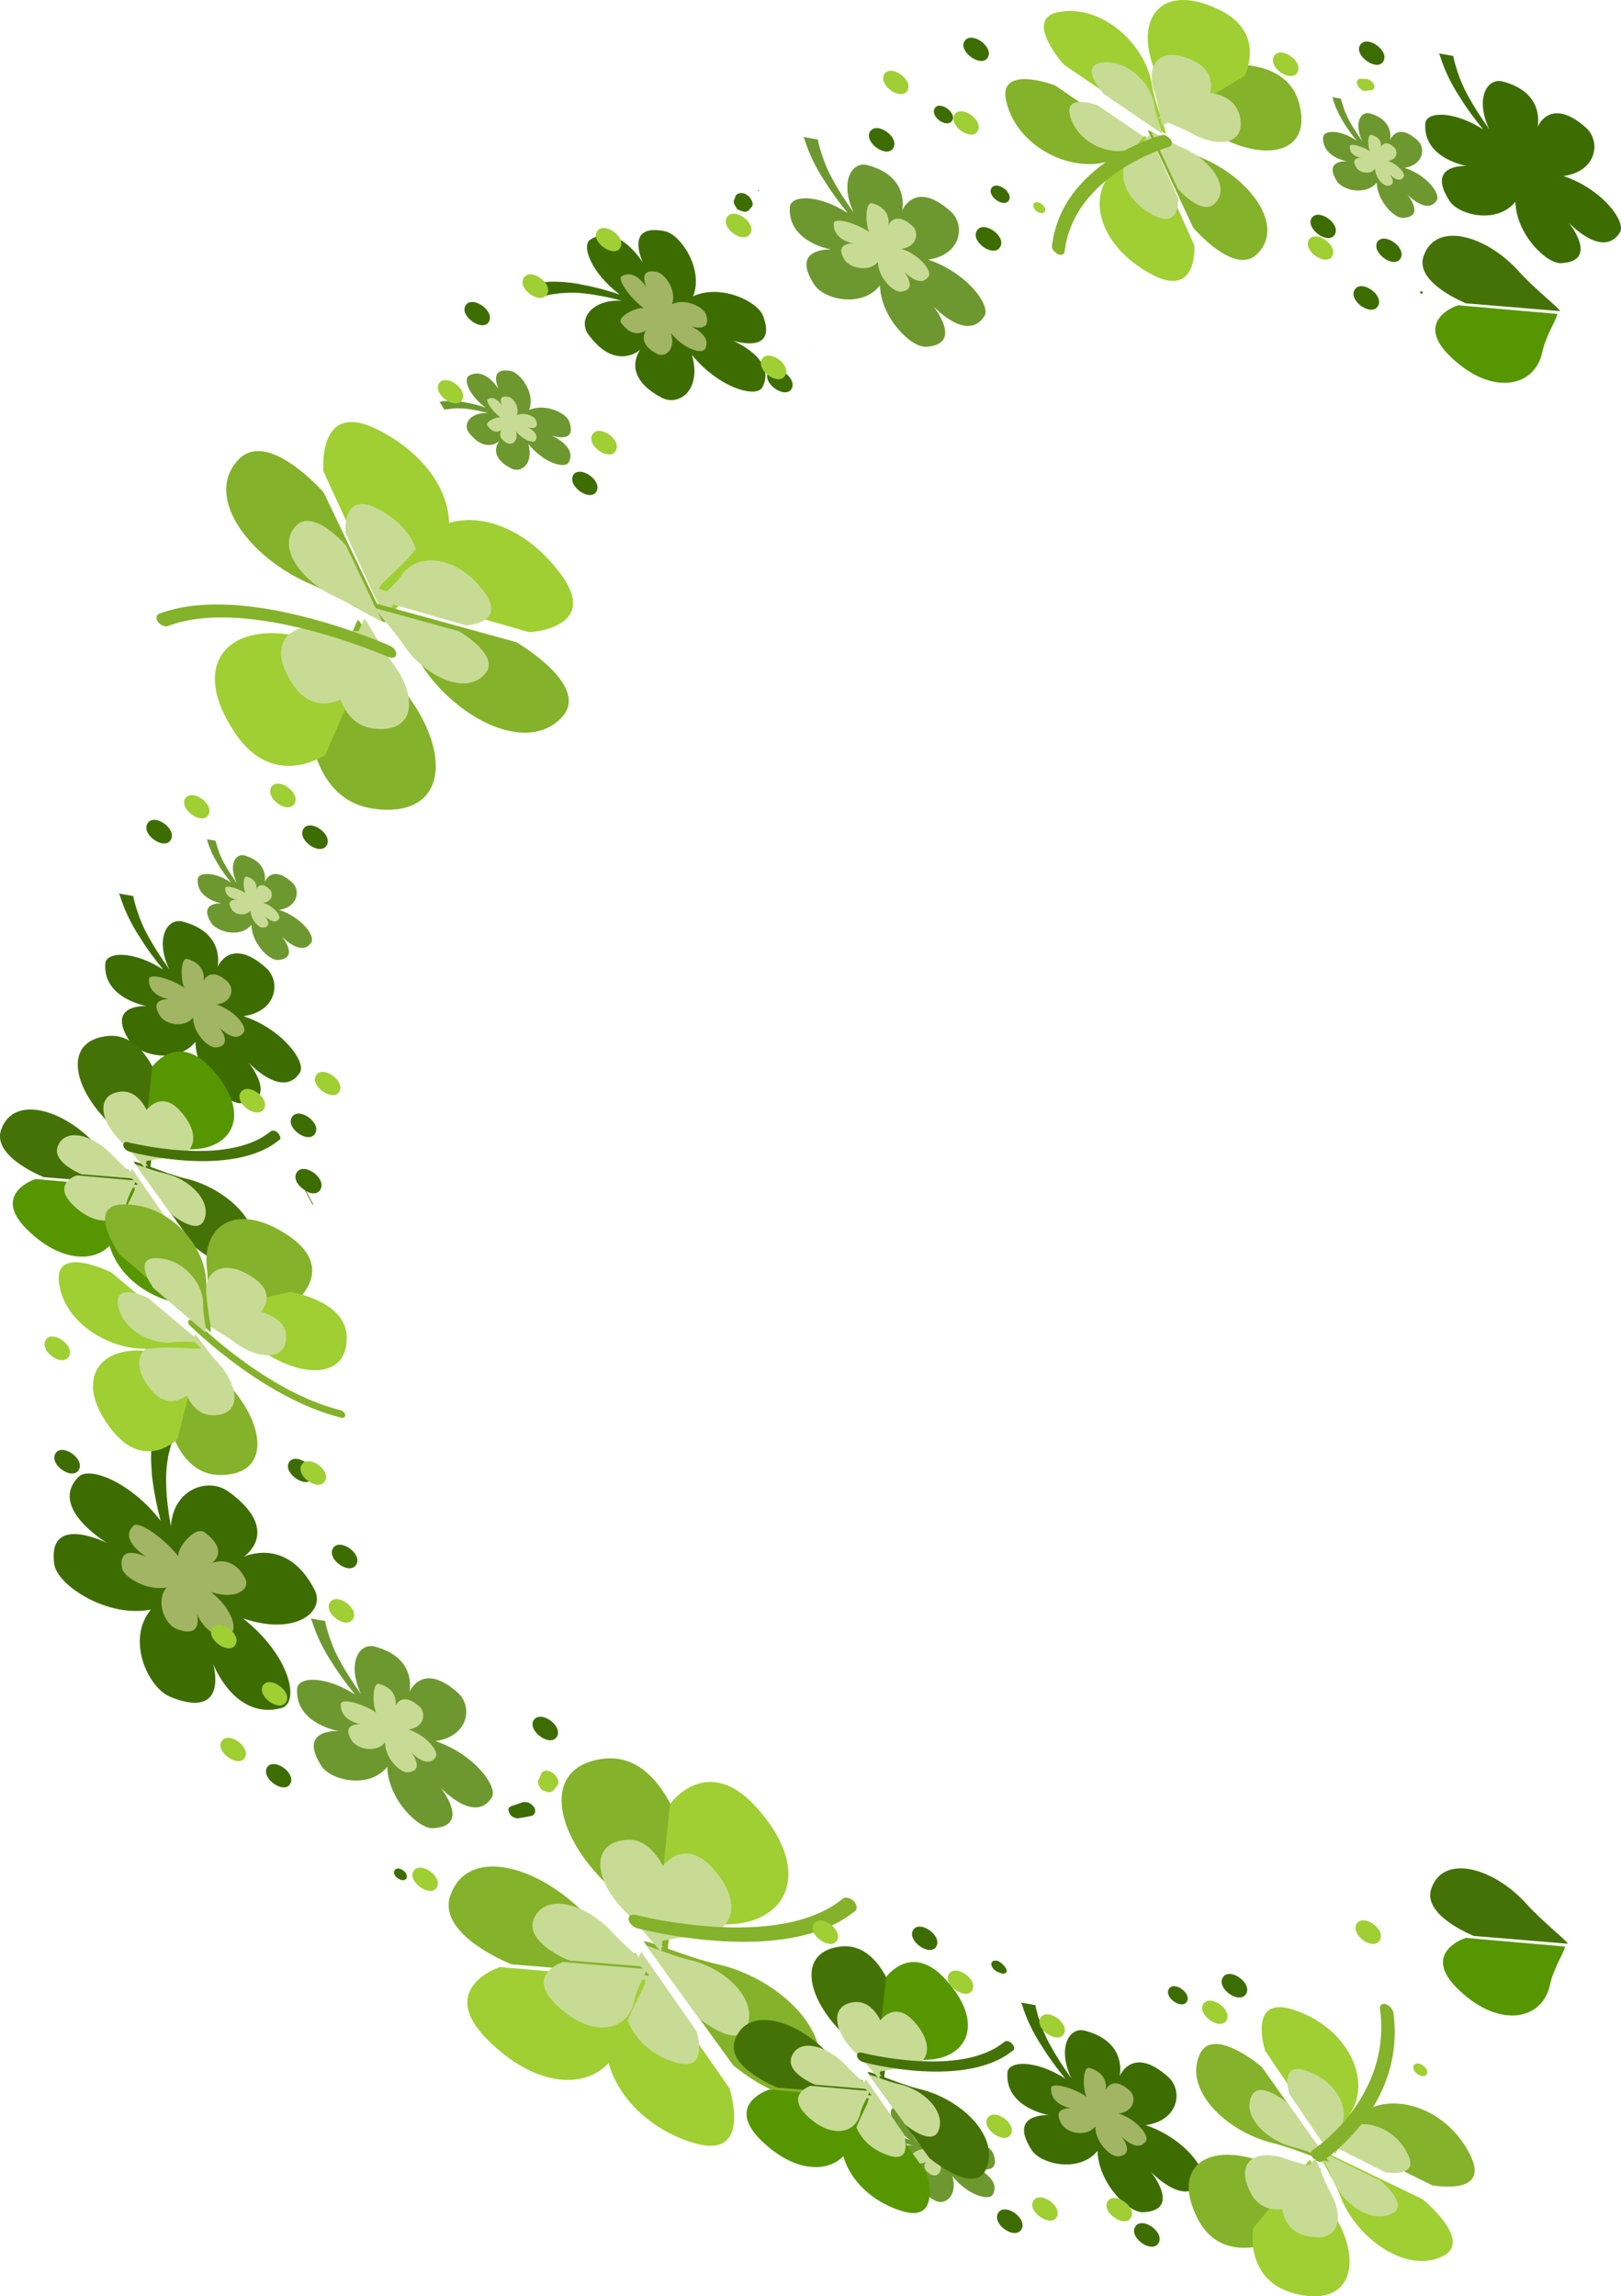 <?xml version="1.0" encoding="UTF-8"?>
<svg id="Layer_2" data-name="Layer 2" xmlns="http://www.w3.org/2000/svg" viewBox="0 0 575.72 815.56">
  <defs>
    <style>
      .cls-1 {
        fill: #9fcf33;
      }

      .cls-2 {
        fill: #84b22a;
      }

      .cls-3 {
        fill: #c8db95;
      }

      .cls-4 {
        fill: #3d6d00;
      }

      .cls-5 {
        fill: #6d982f;
      }

      .cls-6 {
        fill: #a1b564;
      }

      .cls-7 {
        fill: #457206;
      }

      .cls-8 {
        fill: #569600;
      }
    </style>
  </defs>
  <g id="Layer_2-2" data-name="Layer 2">
    <path class="cls-7" d="m556.68,690.32l-33.05-2.73c-.19,0-.35-.05-.49-.14-2.29-1-18.35-7.98-14.64-17.1,4.57-12.03,22.27-6.83,33.73,5.93,5.36,6.03,15.59,14.06,14.45,14.05h0Z"/>
    <path class="cls-8" d="m555.6,691.32l-34.97-3.06c-.2,0-.33.05-.39.15-1.87.59-14.32,5.8-3.14,17.32,14.53,14.78,30.37,12.22,33.33-.49,1.13-6.28,6.39-13.89,5.17-13.91h0Z"/>
    <path class="cls-5" d="m312.53,101.34c.29,11.57,11.13,22.2,16.35,21.81,13.67-.77,2.56-14.44,2.56-14.44,0,0,12.04,13.1,18.17,3.6,2.48-3.74-6.21-15.51-19.99-20.1,11.83-1.65,13.29-12.19,8.17-17-12.88-11.66-17.39-.42-17.39-.42,0,0,2.97-12.12-12.32-16.14-5.59-1.49-9.97,6-4.86,16.88-2.92-4.07-5.54-8.14-7.65-12.06-1.29-2.32-2.29-4.64-3.07-6.82-.79-2.17-1.49-4.49-1.99-6.66.09-.14-.04-.43-.04-.43-1.58-.3-3.46-.6-5.05-.9.12.29.04.43.25.58.82,2.61,1.74,5.07,2.94,7.54s2.61,5.08,4.2,7.4c2.41,3.92,5.19,7.7,8.27,11.48-10.67-6.87-20.37-6.37-20.56-2.03-.79,12.43,14.75,15,14.75,15,0,0-15-.98-5.94,12.68,3.7,5.23,17.03,8.08,23.2.03Z"/>
    <path class="cls-3" d="m311.82,92.98c.02,5.56,5.3,10.73,8.04,10.6,6.52-.54,1.2-7.16,1.2-7.16,0,0,5.79,6.34,8.79,1.67,1.1-1.89-3.04-7.49-9.73-9.73,5.73-.69,6.42-5.95,3.86-8.17-6.21-5.61-8.46-.21-8.46-.21,0,0,1.33-5.85-5.82-7.8-2.61-.61-2.26,8.47-.92,10.24-5.12-3.4-12.36-5.21-12.66-3.17-.31,6.15,7.05,7.23,7.05,7.23,0,0-7.41-.49-2.97,6.13,2.01,2.65,8.53,4.16,11.62.38h0Z"/>
    <path class="cls-5" d="m488.97,64.89c.22,6.65,6.35,12.77,9.44,12.5,7.95-.52,1.37-8.38,1.37-8.38,0,0,7.04,7.57,10.53,2.1,1.34-2.3-3.57-8.99-11.5-11.51,6.73-.96,7.63-7.03,4.76-9.65-7.46-6.85-9.87-.22-9.87-.22,0,0,1.7-6.93-7.11-9.45-3.3-.89-5.83,3.43-2.8,9.81-1.58-2.33-3.16-4.65-4.45-6.97-.7-1.31-1.32-2.76-1.82-3.92-.41-1.3-.83-2.61-1.24-3.91,0,0,.08-.14-.13-.29-1.08-.15-1.88-.3-2.96-.46l.12.29c.33,1.45.95,2.9,1.58,4.35.62,1.45,1.53,2.9,2.24,4.21,1.37,2.18,2.95,4.5,4.7,6.54-6.13-4.09-11.65-3.7-11.91-1.24-.4,7.23,8.5,8.59,8.5,8.59,0,0-8.74-.64-3.41,7.35,2.53,3.2,10.18,4.7,13.96.25h0Z"/>
    <path class="cls-3" d="m488.39,59.92c.11,3.37,3.13,6.33,4.48,6.04,3.71-.27.61-4.1.61-4.1,0,0,3.48,3.69,5.09.92.59-1.02-1.67-4.26-5.62-5.61,3.2-.42,3.71-3.34,2.2-4.82-3.44-3.25-4.71-.04-4.71-.04,0,0,.76-3.37-3.36-4.42-1.51-.45-1.32,4.83-.44,5.86-3.03-1.93-7.15-2.99-7.24-1.81-.26,3.52,4.11,4.13,4.11,4.13,0,0-4.25-.32-1.73,3.51,1.04,1.77,4.96,2.67,6.61.34Z"/>
    <path class="cls-5" d="m89.26,328.44c.23,6.65,6.35,12.77,9.45,12.5,7.94-.52,1.36-8.37,1.36-8.37,0,0,7.04,7.57,10.53,2.1,1.35-2.3-3.56-8.99-11.5-11.51,6.74-.96,7.64-7.03,4.76-9.65-7.46-6.85-9.86-.22-9.86-.22,0,0,1.69-6.93-7.12-9.45-3.3-.89-5.82,3.43-2.79,9.81-1.58-2.32-3.16-4.65-4.45-6.97-.7-1.31-1.33-2.76-1.82-3.92-.42-1.3-.83-2.61-1.24-3.91,0,0,.08-.14-.13-.29-1.08-.15-1.88-.3-2.96-.46l.12.29c.33,1.45.95,2.9,1.57,4.35.63,1.45,1.54,2.9,2.25,4.21,1.37,2.18,2.95,4.5,4.7,6.54-6.13-4.09-11.65-3.7-11.91-1.24-.4,7.22,8.5,8.59,8.5,8.59,0,0-8.74-.64-3.42,7.35,2.63,3.05,10.39,4.85,13.96.25h0Z"/>
    <path class="cls-3" d="m88.98,323.39c.11,3.37,3.13,6.33,4.48,6.04,3.71-.27.61-4.1.61-4.1,0,0,3.48,3.69,5.09.92.59-1.02-1.67-4.26-5.63-5.61,3.21-.42,3.72-3.34,2.21-4.82-3.44-3.25-4.72-.03-4.72-.03,0,0,.77-3.37-3.35-4.42-1.52-.45-1.32,4.83-.44,5.86-3.03-1.93-7.15-2.98-7.24-1.81-.26,3.52,4.11,4.13,4.11,4.13,0,0-4.25-.32-1.74,3.51,1.05,1.77,4.76,2.53,6.62.34h0Z"/>
    <path class="cls-5" d="m338.49,760.84c5.61-2.56,13.25.96,14.33,4.15,2.89,8.12-6.37,4.87-6.37,4.87,0,0,9.22,3.83,6.15,9.59-1.35,2.3-8.95.22-14.36-6.61,2.03,7.1-2.63,10.53-6.01,8.77-8.8-4.54-4.31-9.72-4.31-9.72,0,0-5.03,4.59-10.82-3.11-2.12-2.91.4-7.23,6.97-6.89-2.59-.6-5.18-1.2-7.65-1.5-1.38-.16-2.84-.17-4.01-.18-1.26.14-2.51.27-3.76.41,0,0-.09.14-.3-.01-.58-1.01-1.04-1.74-1.62-2.75h.29c1.34-.28,2.81-.27,4.27-.26s3.05.31,4.43.47c2.38.45,4.97,1.05,7.39,1.93-5.96-4.38-7.95-10.03-6.02-11.32,5.82-3.43,10.68,4.85,10.68,4.85,0,0-4.19-8.42,4.67-6.47,3.71,1.18,8.37,8.3,6.05,13.78h0Z"/>
    <path class="cls-3" d="m334.29,762.47c2.83-1.3,6.53.49,6.86,1.96,1.33,3.82-3.13,2.32-3.13,2.32,0,0,4.5,1.94,2.89,4.71-.59,1.02-4.21.12-6.98-3.27,1,3.37-1.19,5.12-3.04,4.22-4.12-2.08-2.01-4.7-2.01-4.7,0,0-2.45,2.18-5.05-1.5-1-1.33,3.42-3.35,4.64-2.9-2.85-2.22-5.45-5.91-4.52-6.49,2.78-1.73,5.13,2.39,5.13,2.39,0,0-2.05-4.12,2.16-3.21,1.89.31,4.07,3.69,3.05,6.47h0Z"/>
    <path class="cls-5" d="m187.88,145.64c5.61-2.56,13.25.97,14.32,4.15,2.9,8.12-6.37,4.87-6.37,4.87,0,0,9.23,3.83,6.15,9.59-1.34,2.3-8.94.22-14.35-6.61,2.02,7.1-2.63,10.53-6.01,8.77-8.8-4.55-4.31-9.72-4.31-9.72,0,0-5.03,4.59-10.82-3.12-2.12-2.91.4-7.22,6.97-6.89-2.59-.6-5.18-1.19-7.65-1.5-1.38-.15-2.84-.17-4.01-.17-1.25.14-2.51.27-3.76.41,0,0-.09.14-.3,0-.58-1.02-1.04-1.74-1.62-2.76h.3c1.33-.28,2.8-.27,4.26-.26,1.46,0,3.05.31,4.43.47,2.38.45,4.97,1.05,7.39,1.93-5.96-4.38-7.95-10.03-6.02-11.32,5.82-3.43,10.68,4.85,10.68,4.85,0,0-4.19-8.42,4.67-6.47,3.63,1.33,8.37,8.3,6.05,13.78h0Z"/>
    <path class="cls-3" d="m183.57,147.45c2.83-1.3,6.53.49,6.86,1.96,1.34,3.82-3.12,2.32-3.12,2.32,0,0,4.5,1.94,2.89,4.71-.6,1.02-4.22.12-6.98-3.28,1,3.38-1.2,5.12-3.05,4.23-4.12-2.08-2.01-4.71-2.01-4.71,0,0-2.45,2.18-5.05-1.5-1-1.33,3.43-3.35,4.65-2.9-2.86-2.22-5.46-5.9-4.53-6.48,2.79-1.74,5.13,2.38,5.13,2.38,0,0-2.05-4.12,2.16-3.21,1.89.31,4.07,3.7,3.05,6.47h0Z"/>
    <path class="cls-5" d="m137.54,627.5c.3,11.57,11.13,22.2,16.35,21.8,13.67-.77,2.56-14.44,2.56-14.44,0,0,12.03,13.1,18.17,3.6,2.48-3.74-6.22-15.51-19.99-20.09,11.83-1.65,13.29-12.19,8.16-17-12.87-11.66-17.38-.42-17.38-.42,0,0,2.97-12.12-12.32-16.14-5.59-1.49-9.97,6-4.86,16.88-2.91-4.07-5.53-8.14-7.65-12.05-1.29-2.32-2.28-4.64-3.07-6.82-.79-2.17-1.49-4.49-1.98-6.66.08-.14-.04-.43-.04-.43-1.59-.3-3.47-.6-5.06-.9.13.29.04.43.25.58.83,2.61,1.74,5.07,2.94,7.54,1.21,2.47,2.62,5.08,4.2,7.4,2.41,3.92,5.2,7.7,8.28,11.48-10.68-6.87-20.38-6.37-20.56-2.03-.8,12.42,14.74,15,14.74,15,0,0-15-.98-5.94,12.68,3.58,4.94,16.82,7.93,23.2.03h0Z"/>
    <path class="cls-3" d="m136.74,618.86c.03,5.56,5.31,10.72,8.05,10.6,6.52-.54,1.2-7.16,1.2-7.16,0,0,5.79,6.34,8.79,1.67,1.1-1.89-3.05-7.49-9.73-9.73,5.73-.69,6.42-5.95,3.86-8.17-6.21-5.61-8.46-.21-8.46-.21,0,0,1.32-5.85-5.82-7.8-2.61-.61-2.26,8.47-.92,10.24-5.13-3.41-12.36-5.21-12.66-3.17-.32,6.15,7.05,7.22,7.05,7.22,0,0-7.41-.49-2.97,6.13,2.22,2.8,8.53,4.16,11.61.38h0Z"/>
    <path class="cls-4" d="m69.4,370.03c.29,11.57,11.12,22.2,16.35,21.8,13.67-.77,2.56-14.44,2.56-14.44,0,0,12.03,13.1,18.17,3.6,2.47-3.74-6.22-15.51-20-20.1,11.84-1.65,13.3-12.19,8.17-17-12.87-11.66-17.39-.42-17.39-.42,0,0,2.97-12.12-12.31-16.14-5.6-1.49-9.97,6-4.87,16.88-2.91-4.07-5.53-8.14-7.64-12.05-1.29-2.32-2.29-4.64-3.07-6.82-.79-2.17-1.49-4.49-1.99-6.66.09-.14-.04-.43-.04-.43-1.58-.3-3.46-.6-5.05-.9.12.29.04.43.25.58.82,2.61,1.73,5.07,2.94,7.54,1.2,2.47,2.61,5.08,4.19,7.4,2.41,3.92,5.2,7.7,8.28,11.48-10.67-6.87-20.37-6.37-20.56-2.03-.79,12.43,14.75,15,14.75,15,0,0-15-.98-5.94,12.68,3.58,4.94,16.82,7.93,23.2.03h0Z"/>
    <path class="cls-6" d="m68.59,361.4c.03,5.57,5.31,10.73,8.05,10.6,6.53-.54,1.2-7.17,1.2-7.17,0,0,5.79,6.34,8.8,1.68,1.1-1.9-3.05-7.49-9.74-9.74,5.73-.69,6.42-5.96,3.86-8.17-6.21-5.61-8.46-.21-8.46-.21,0,0,1.33-5.85-5.82-7.8-2.61-.6-2.26,8.48-.92,10.24-5.13-3.41-12.36-5.22-12.66-3.17-.32,6.15,7.05,7.23,7.05,7.23,0,0-7.41-.49-2.97,6.13,2.14,2.94,8.53,4.16,11.61.38h0Z"/>
    <path class="cls-4" d="m246.16,105.24c9.71-4.55,23.06,1.76,24.93,7.12,5.09,13.91-10.9,8.59-10.9,8.59,0,0,15.9,6.48,10.6,16.56-2.06,4.03-15.47.32-25.04-11.46,3.59,12.46-4.54,18.32-10.67,15.24-15.06-7.92-7.63-17.11-7.63-17.11,0,0-8.81,8.03-18.54-5.49-3.58-4.94.8-12.42,11.96-11.91-4.6-1.19-9.07-2.09-13.2-2.55-2.47-.31-4.81-.33-6.94-.2s-4.35.4-6.36.82c-.08.14-.37.14-.37.14-.92-1.45-1.96-3.19-2.87-4.65.29,0,.38-.14.58,0,2.51-.27,4.94-.4,7.49-.23,2.55.16,5.3.47,7.89,1.07,4.26.76,8.56,1.94,12.99,3.42-10.17-7.74-13.82-17.59-10.3-19.59,9.97-6,18.61,8.38,18.61,8.38,0,0-7.09-14.51,8.03-11.21,5.59,1.49,13.53,13.54,9.74,23.05h0Z"/>
    <path class="cls-6" d="m238.64,108.07c4.59-2.31,11.06.81,12.1,3.6,2.3,6.75-5.4,4.21-5.4,4.21,0,0,7.65,3.13,5.07,8.09-1.1,1.89-7.45.09-12.1-5.65,1.83,6.01-2.22,8.91-5.12,7.28-7.23-3.86-3.72-8.37-3.72-8.37,0,0-4.26,3.77-8.87-2.55-1.59-2.35,6.04-5.81,8.06-5.21-4.96-3.7-9.48-10.17-7.92-11.33,4.94-2.89,8.91,4.02,8.91,4.02,0,0-3.51-7.2,3.81-5.54,3.02.9,7,6.79,5.18,11.46h0Z"/>
    <path class="cls-4" d="m389.8,763.9c.29,11.56,11.12,22.2,16.35,21.8,13.67-.76,2.56-14.43,2.56-14.43,0,0,12.03,13.09,18.16,3.6,2.48-3.74-6.21-15.51-19.99-20.1,11.84-1.64,13.29-12.18,8.17-16.99-12.87-11.66-17.39-.42-17.39-.42,0,0,2.97-12.12-12.31-16.13-5.6-1.49-9.97,6-4.87,16.88-2.91-4.07-5.53-8.13-7.65-12.05-1.28-2.32-2.28-4.64-3.06-6.82-.79-2.17-1.49-4.49-1.99-6.66.09-.14-.04-.43-.04-.43-1.58-.3-3.46-.6-5.05-.9.12.29.04.43.25.58.82,2.61,1.73,5.07,2.94,7.54,1.2,2.47,2.61,5.08,4.19,7.4,2.41,3.92,5.2,7.7,8.28,11.48-10.67-6.87-20.37-6.37-20.56-2.03-.79,12.42,14.75,15,14.75,15,0,0-15-.98-5.94,12.67,3.58,4.94,16.9,7.79,23.2.03v-.02Z"/>
    <path class="cls-6" d="m389,755.26c.02,5.56,5.31,10.72,8.04,10.6,6.53-.54,1.2-7.17,1.2-7.17,0,0,5.79,6.34,8.79,1.68,1.11-1.9-3.04-7.49-9.73-9.74,5.73-.69,6.42-5.95,3.86-8.17-6.21-5.6-8.46-.2-8.46-.2,0,0,1.33-5.85-5.82-7.81-2.61-.6-2.26,8.48-.92,10.24-5.12-3.4-12.35-5.21-12.65-3.16-.32,6.14,7.04,7.22,7.04,7.22,0,0-7.4-.49-2.97,6.13,2.22,2.8,8.53,4.16,11.62.38h0Z"/>
    <path class="cls-4" d="m53.58,571.66c-8.87,10.71-1.03,27.84,7.02,31.05,20.95,8.4,15.13-11.71,15.13-11.71,0,0,7.61,20.12,24.3,15.61,6.49-1.9,3.17-18.54-13.76-31.84,18.78,6.43,29.3-2.47,25.53-9.98-9.83-19.39-25.25-11.87-25.25-11.87,0,0,13.98-9.17-5.51-23.25-7.02-4.99-19.48-1.05-20.34,12.42-1-5.55-1.71-11.09-1.69-16.33-.08-2.99.27-5.69.71-8.53.64-2.69,1.21-5.23,2.49-7.47.09-.15.17-.3.35-.6-2.22-1.36-4.64-2.88-6.86-4.24-.08.15-.25.45-.34.6-.73,2.84-1.34,5.98-1.56,8.97-.31,3.14-.02,6.29.18,9.58.58,5.24,1.67,10.64,3.06,16.04-10.27-13.4-25.05-19.51-29.07-15.65-11.12,10.99,10.12,23.58,10.12,23.58,0,0-21.59-10.95-18.79,7.64,1.17,7.35,18.74,19.01,34.28,15.98h0Z"/>
    <path class="cls-6" d="m59.17,563.79c-4.17,5.15-.46,13.18,3.43,14.7,9.95,3.93,7.31-5.43,7.31-5.43,0,0,3.65,9.66,11.54,7.35,3.18-.86,1.47-8.73-6.52-15.01,8.98,3.03,14.03-1.08,12.22-4.65-4.59-9.07-11.97-5.58-11.97-5.58,0,0,6.62-4.25-2.6-10.98-3.38-2.4-10.02,6-9.18,8.67-4.94-6.41-14.24-13-16.03-10.94-5.35,5.14,4.88,11.15,4.88,11.15,0,0-10.36-5.27-8.95,3.64.08,2.96,8.49,8.51,15.87,7.09h0Z"/>
    <path class="cls-2" d="m136.93,220.74l-21.79-45.45c-.12-.28-.33-.42-.45-.7-2.46-2.67-20.15-21.51-29.89-11.46-12.71,13.07,3.58,35.23,26.3,44.66,10.78,4.71,26.69,14.91,25.83,12.95Z"/>
    <path class="cls-1" d="m138.13,218.04l-23.14-50.39c-.13-.31-.27-.62-.18-.77-.08-3.08-.76-24.52,19.45-14.24,26.4,13.44,31.64,38.17,17.85,50.01-6.88,5.61-13.07,17.56-13.98,15.39h0Z"/>
    <path class="cls-3" d="m135.49,220.22l-12.59-26.41c-.2-.14-.12-.28-.32-.42-1.39-1.54-11.63-12.5-17.38-6.73-7.4,7.56,2.05,20.32,15.21,25.89,6.19,2.71,15.57,8.79,15.08,7.67Z"/>
    <path class="cls-3" d="m136.19,218.72l-13.38-29.34c-.22-.16-.13-.31-.05-.46-.17-1.85-.51-14.2,11.2-8.34,15.23,7.76,18.39,22.15,10.29,28.83-4.14,3.5-7.54,10.55-8.06,9.31h0Z"/>
    <path class="cls-2" d="m126.94,220.34l-16.72,38.21c-.09.15-.17.31-.04.62.3,3.28,2.87,25.5,22.75,28.1,25.68,3.3,27.76-19.48,11.23-41.1-8.24-10.57-16.65-27.39-17.22-25.84h0Z"/>
    <path class="cls-1" d="m132.55,229.09l-16.86,38.67c-.09.16-.18.31-.27.47-2.35,1.39-19.18,11.29-31.99-7.99-16.62-24.71-1.99-39.54,22.22-34.33,11.24,2.2,27.48,1.61,26.9,3.19h0Z"/>
    <path class="cls-3" d="m129.25,219.94l-9.72,22.07c-.06.11-.05.26.04.47.18,1.88,1.79,14.87,13.07,16.26,15.02,1.91,16.04-11.36,6.39-23.83-4.56-6.15-9.25-15.9-9.78-14.97h0Z"/>
    <path class="cls-3" d="m132.52,225.04l-9.81,22.32-.18.31c-1.37.77-11.16,6.49-18.58-4.66-9.68-14.34-1.08-22.93,12.81-19.91,6.73,1.35,16.29,1,15.76,1.94Z"/>
    <path class="cls-2" d="m55.58,219.32c.04-.57.29-.99.75-1.27,30.19-11.59,80.01,10.41,82.12,11.28,1.41.58,2.52,2.16,2.23,3.15-.08,1.14-1.41,1.4-2.82.82-.49-.15-49.61-21.85-78.22-10.96-1.12.41-2.74-.31-3.52-1.46-.34-.43-.58-1-.54-1.57h0Z"/>
    <path class="cls-2" d="m132.77,214.15l50.24,13.82c.28,0,.49.14.69.28,3.13,1.95,25.26,15.74,16.11,26.19-11.89,13.56-37.08,1.52-49.98-18.06-6.34-9.52-19.22-22.93-17.06-22.23h0Z"/>
    <path class="cls-1" d="m135.01,209.31l52.42,15.07c.3,0,.51.15.81.16,3.14-.26,24-2.67,11.14-20.35-16.73-22.93-41.75-24.74-51.15-10.01-4.59,6.92-15.48,14.36-13.22,15.13h0Z"/>
    <path class="cls-3" d="m133.43,216.06l29.08,7.99c.2.14.28,0,.48.14,1.92,1.12,14.65,9.06,9.26,15.17-6.74,7.87-21.48.86-29.03-10.45-3.57-5.52-11.05-13.13-9.79-12.85h0Z"/>
    <path class="cls-3" d="m134.71,213.27l30.33,8.7c.22.15.3,0,.51.15,1.87-.12,14.03-1.46,6.51-11.8-9.68-13.34-24.12-14.27-29.57-5.87-2.68,4.12-9.09,8.5-7.78,8.81h0Z"/>
    <path class="cls-2" d="m410.18,54.53l-35.31-24.09c-.2-.14-.41-.28-.69-.28-2.56-.98-19.87-6.48-16.77,5.95,3.94,16.26,22.91,25.19,36.17,21.24,6.55-1.84,18.02-1.85,16.6-2.82Z"/>
    <path class="cls-1" d="m413.77,47.45l-35.29-24.07c-.21-.14-.41-.28-.61-.42-1.91-2.06-13.82-16.49-1.9-18.67,15.53-2.97,31.05,11.63,33.21,26.09,1.04,6.82,6.01,18.04,4.59,17.07h0Z"/>
    <path class="cls-3" d="m410.48,51.47l-20.5-13.98-.2-.14c-1.46-.42-11.45-3.8-9.81,3.44,2.34,9.43,13.26,14.59,20.91,12.35,3.58-1.19,10.41-1.12,9.6-1.67Z"/>
    <path class="cls-3" d="m412.56,47.38l-20.49-13.98-.2-.14c-.98-1.24-8.03-9.49-1.15-10.92,9.03-1.68,17.99,6.73,19.27,15.06.48,3.96,3.39,10.53,2.57,9.98Z"/>
    <path class="cls-2" d="m407.73,46.5l16.03,34.32c.09.19.2.33.33.42,1.93,2.11,15.09,16.48,22.49,8.89,9.88-9.78-2.37-26.64-19.45-33.94-8.16-3.3-20.02-11.1-19.4-9.7h0Z"/>
    <path class="cls-1" d="m406.89,48.55l17.02,37.99.26.62c.22,2.32.29,18.35-14.84,10.45-19.83-10.43-23.6-29.14-12.94-37.63,5.01-3.94,9.84-12.98,10.5-11.43h0Z"/>
    <path class="cls-3" d="m408.93,46.91l9.28,19.89.13.28c1.06,1.13,8.77,9.58,13.13,5.17,5.68-5.65-1.29-15.34-11.18-19.64-4.88-2.01-11.81-6.4-11.36-5.7Z"/>
    <path class="cls-3" d="m408.46,48.11l9.86,22.02.13.31c.12,1.39.07,10.64-8.67,6.05-11.39-5.85-13.73-16.83-7.51-21.83,2.83-2.28,5.71-7.33,6.19-6.55h0Z"/>
    <path class="cls-2" d="m374.09,88.88c-.38-.52-.66-1.21-.46-1.55,3.42-29.24,37.54-39.01,39.05-39.34.86-.33,2.36.54,3.12,1.57.75,1.03.41,2.23-.44,2.56-.34,0-34.12,9.77-37.25,37.3-.24,1.02-1.1,1.36-2.47.83-.7-.52-1.17-.87-1.55-1.38h0Z"/>
    <path class="cls-2" d="m411.78,38.51l26.34-15.48c.09-.15.38-.14.38-.14,2.39.03,19.05-.21,22.84,13.57,4.97,17.97-11.69,21.34-28.99,11.72-8.47-4.58-21.81-9.08-20.57-9.66h0Z"/>
    <path class="cls-1" d="m414.63,43.39l27.35-16.39c.09-.16.18-.31.27-.47.75-1.89,6.52-15.39-9.13-23.01-20.29-9.89-29.77,2.46-23.64,19.75,2.95,8.56,3.87,20.73,5.15,20.11h0Z"/>
    <path class="cls-3" d="m411.31,41.79l15.34-8.9s.08-.15.3,0c1.27-.13,10.9-.16,13.24,7.77,2.76,10.32-6.78,12.29-16.83,6.79-5.02-2.75-12.52-5.38-12.05-5.67h0Z"/>
    <path class="cls-3" d="m412.95,44.6l15.94-9.43s.08-.16.17-.31c.62-1.1,3.82-8.95-5.25-13.33-11.76-5.68-17.29,1.36-13.68,11.51,1.59,4.92,2.33,11.87,2.82,11.56h0Z"/>
    <path class="cls-2" d="m228.79,689.78l31.38,43.42c.12.28.32.42.53.56,2.89,2.36,23.36,18.5,29.14,5.53,7.42-16.66-12.76-36.64-35.01-41.68-10.68-2.31-27.26-9.63-26.04-7.83Z"/>
    <path class="cls-1" d="m225.8,693.77l32.91,47.37c.13.3.34.45.47.75.89,3.15,7.07,25.36-13.11,19.12-26.02-8.11-37.01-32.92-28-48.05,4.18-7.27,6.45-21.15,7.73-19.19Z"/>
    <path class="cls-3" d="m229.69,691.25l18.2,25.14c.2.14.12.28.32.41,1.75,1.39,13.67,10.7,16.95,3.34,4.38-9.68-7.37-21.18-20.28-24.06-6.31-1.44-16.04-5.79-15.19-4.82h0Z"/>
    <path class="cls-3" d="m227.97,693.53l19.09,27.43c.21.15.12.3.34.45.46,1.8,4.17,14.7-7.6,11.11-15.05-4.67-21.48-19.1-16.23-27.7,2.18-4.3,3.5-12.36,4.4-11.3h0Z"/>
    <path class="cls-2" d="m237.12,692.71l4.61-43.27c.08-.15-.05-.45-.17-.75-1.12-3.32-9.02-25.84-26.62-24.11-22.74,2.27-18.69,26.24.83,44.84,9.75,9.3,21.31,24.94,21.35,23.29h0Z"/>
    <path class="cls-1" d="m233.17,686.34l4.79-45.44c.09-.16.18-.31.27-.47,1.55-2.19,13.95-16.41,30,1.01,20.85,22.7,11.89,41.86-10.36,42.05-10.71.18-24.74,4.58-24.7,2.85h0Z"/>
    <path class="cls-3" d="m234.89,692.91l2.63-25.11c.08-.15-.13-.3-.04-.45-.69-1.97-5.31-14.97-15.29-13.9-13.16,1.34-10.85,15.22.45,26.05,5.4,5.34,12.25,14.46,12.25,13.41h0Z"/>
    <path class="cls-3" d="m232.61,689.22l2.73-26.33c.06-.11.12-.21.18-.31,1.01-1.25,8.1-9.37,17.38.7,12.15,13.26,6.87,24.24-6,24.4-6.28.08-14.29,2.66-14.29,1.55h0Z"/>
    <path class="cls-2" d="m304.21,676.92c.17.75-.09,1.2-.35,1.65-24.24,20.16-75.39,6.76-77.53,6.28-1.54-.47-2.87-1.84-3.08-3.05-.13-1.35.82-1.95,2.23-1.78.51.16,50.93,13.25,73.89-5.72.73-.74,2.57-.27,3.77.8.56.61.81,1.21,1.07,1.82h0Z"/>
    <path class="cls-2" d="m230.37,701.7l-48.16-4.01c-.29,0-.49-.14-.78-.15-3.27-1.29-26.62-11.54-21.31-24.8,6.64-17.41,32.2-9.91,49.18,8.6,8.02,8.83,23,20.52,21.07,20.36h0Z"/>
    <path class="cls-1" d="m228.87,703.13l-50.99-4.5c-.31,0-.61,0-.7.14-2.64.89-20.75,8.49-4.53,25.14,21.26,21.78,44.04,17.78,48.48-.76,2.09-9.04,9.78-19.85,7.74-20.03h0Z"/>
    <path class="cls-3" d="m230.3,698.57l-27.82-2.25c-.21-.14-.29,0-.49-.14-1.89-.72-15.36-6.69-12.47-14.43,3.91-9.94,18.74-5.76,28.47,5.03,4.7,5.19,13.38,11.94,12.31,11.79h0Z"/>
    <path class="cls-3" d="m229.4,699.35l-29.45-2.53c-.22-.16-.31,0-.39.15-1.56.59-11.98,4.91-2.48,14.55,12.39,12.59,25.63,10.31,28.06-.41.92-5.36,5.39-11.6,4.26-11.77h0Z"/>
    <path class="cls-7" d="m47.6,412.77l21.61,29.98c.21.14.13.27.33.41,1.95,1.53,16.15,12.78,20.04,3.92,5.17-11.46-8.7-25.18-24.14-28.63-7.21-1.86-18.81-6.92-17.84-5.68h0Z"/>
    <path class="cls-8" d="m45.57,415.46l22.67,32.74c.22.15.13.3.26.6.6,2.1,4.73,17.41-9.01,13.04-17.83-5.61-25.5-22.61-19.22-32.99,2.69-5.2,4.27-14.75,5.3-13.39h0Z"/>
    <path class="cls-3" d="m48.13,413.61l12.52,17.44.2.14c1.14.97,9.37,7.38,11.62,2.19,2.88-6.7-5.02-14.61-13.87-16.63-4.36-.87-11-3.69-10.47-3.13h0Z"/>
    <path class="cls-3" d="m46.93,415.2l13.13,19.01.13.3c.43,1.35,2.85,10.21-5.25,7.56-10.46-3.28-14.76-13.05-11.26-19.14,1.92-2.82,2.69-8.34,3.25-7.74h0Z"/>
    <path class="cls-7" d="m53.43,414.62l3.19-29.75c.09-.15-.13-.3-.04-.45-.82-2.27-6.16-17.68-18.32-16.49-15.72,1.6-12.78,18.04.62,31.01,6.46,6.1,14.47,16.89,14.55,15.69h0Z"/>
    <path class="cls-8" d="m50.72,410.2l3.31-31.23c.09-.16.18-.31.18-.31,1.11-1.41,9.57-11.41,20.79.74,14.54,15.66,8.11,28.69-7.24,28.81-7.61.22-17.13,3.26-17.04,1.99h0Z"/>
    <path class="cls-3" d="m51.74,414.9l1.76-17.28s.09-.15-.12-.3c-.43-1.36-3.47-10.27-10.49-9.61-8.99.94-7.5,10.43.29,17.9,3.94,3.66,8.52,9.89,8.56,9.29h0Z"/>
    <path class="cls-3" d="m50.17,412.39l1.84-18.14.09-.16c.75-.78,5.58-6.56,11.9.47,8.26,9.11,4.62,16.64-4.14,16.69-4.11.11-9.73,1.77-9.69,1.14Z"/>
    <path class="cls-7" d="m99.54,403.77c.05.45.09.9-.3,1.05-16.65,13.78-51.82,4.63-53.36,4.16-1.03-.31-2.01-1.23-2.09-2.13-.09-.9.55-1.5,1.58-1.18.3,0,35.17,9.14,50.79-3.89.56-.44,1.67-.28,2.44.48.56.61.82,1.21.94,1.51h0Z"/>
    <path class="cls-7" d="m48.72,420.82l-33.04-2.73c-.19,0-.35-.05-.49-.15-2.29-1-18.35-7.98-14.64-17.1,4.57-12.03,22.27-6.83,33.73,5.93,5.56,6.17,15.8,14.2,14.44,14.04h0Z"/>
    <path class="cls-8" d="m47.65,421.81l-34.97-3.06c-.21,0-.34.05-.39.15-1.87.59-14.33,5.8-3.14,17.32,14.53,14.78,30.37,12.22,33.33-.49,1.22-6.43,6.6-13.74,5.17-13.91h0Z"/>
    <path class="cls-3" d="m48.59,418.68l-19.27-1.61h-.29c-1.39-.57-10.57-4.57-8.51-9.96,2.68-6.91,12.8-4.02,19.64,3.41,3.31,3.65,9.21,8.3,8.43,8.15h0Z"/>
    <path class="cls-3" d="m47.98,419.26l-20.38-1.8h-.31c-1.08.29-8.28,3.27-1.78,10.1,8.5,8.71,17.65,7.14,19.39-.21.87-3.67,3.91-7.93,3.08-8.1h0Z"/>
    <path class="cls-7" d="m308.21,736.14l21.61,29.97c.2.14.12.28.32.42,1.95,1.53,16.15,12.78,20.05,3.92,5.16-11.46-8.71-25.18-24.15-28.64-7.21-1.86-18.73-7.05-17.83-5.67h0Z"/>
    <path class="cls-8" d="m306.17,738.82l22.68,32.74c.21.15.13.3.25.6.6,2.1,4.73,17.41-9.01,13.04-17.83-5.61-25.5-22.6-19.22-32.99,2.78-5.35,4.36-14.9,5.3-13.39h0Z"/>
    <path class="cls-3" d="m308.92,737.09l12.52,17.43.21.14c1.14.98,9.36,7.38,11.61,2.19,2.88-6.7-5.02-14.61-13.86-16.62-4.37-.88-11.13-3.97-10.48-3.14Z"/>
    <path class="cls-3" d="m307.73,738.7l13.12,19,.13.3c.43,1.35,2.86,10.2-5.25,7.56-10.45-3.28-14.75-13.05-11.25-19.13,1.71-2.97,2.57-8.64,3.25-7.73Z"/>
    <path class="cls-7" d="m314.04,737.99l3.18-29.76c.09-.15-.13-.3-.04-.45-.81-2.27-6.16-17.68-18.32-16.49-15.72,1.6-12.77,18.04.62,31.01,6.47,6.1,14.47,16.89,14.56,15.69h0Z"/>
    <path class="cls-8" d="m311.33,733.57l3.31-31.22c.09-.16.17-.31.17-.31,1.11-1.41,9.57-11.41,20.8.74,14.53,15.66,8.1,28.69-7.25,28.81-7.52.06-17.12,3.25-17.03,1.99h0Z"/>
    <path class="cls-3" d="m312.34,738.26l1.77-17.28s.08-.15-.13-.3c-.43-1.36-3.46-10.27-10.49-9.61-8.99.94-7.5,10.44.29,17.91,3.94,3.66,8.52,9.88,8.56,9.28h0Z"/>
    <path class="cls-3" d="m310.78,735.75l1.83-18.14.09-.16c.75-.78,5.58-6.56,11.9.47,8.26,9.11,4.63,16.65-4.13,16.69-4.12.11-9.74,1.78-9.69,1.14Z"/>
    <path class="cls-7" d="m360.15,727.13c.04.45.08.9-.3,1.05-16.66,13.78-51.83,4.63-53.37,4.16-1.02-.31-2.01-1.22-2.09-2.13-.09-.9.56-1.49,1.58-1.18.3,0,35.17,9.15,50.8-3.89.55-.45,1.67-.28,2.44.48.55.61.89,1.06.94,1.51h0Z"/>
    <path class="cls-7" d="m309.33,744.19l-33.04-2.73c-.19,0-.36-.06-.5-.15-2.29-1-18.35-7.98-14.64-17.1,4.57-12.03,22.28-6.83,33.73,5.93,5.57,6.17,15.8,14.2,14.45,14.05h0Z"/>
    <path class="cls-8" d="m308.25,745.18l-34.97-3.06c-.2,0-.33.04-.39.15-1.87.59-14.32,5.8-3.14,17.31,14.53,14.78,30.37,12.22,33.33-.49,1.44-6.28,6.6-13.74,5.17-13.91h0Z"/>
    <path class="cls-3" d="m309.19,742.05l-19.27-1.61h-.28c-1.4-.57-10.57-4.56-8.51-9.95,2.67-6.92,12.8-4.03,19.63,3.41,3.31,3.65,9.21,8.3,8.43,8.15Z"/>
    <path class="cls-3" d="m308.59,742.63l-20.39-1.8h-.3c-1.09.29-8.29,3.26-1.79,10.1,8.5,8.71,17.65,7.14,19.39-.21.87-3.67,3.91-7.93,3.09-8.09h0Z"/>
    <path class="cls-7" d="m553.94,110.49l-33.04-2.73c-.19,0-.35-.05-.49-.14-2.29-1-18.35-7.98-14.64-17.1,4.57-12.03,22.27-6.83,33.73,5.93,5.36,6.03,15.59,14.06,14.44,14.05h0Z"/>
    <path class="cls-8" d="m552.87,111.48l-34.97-3.06c-.21,0-.34.05-.4.15-1.86.59-14.32,5.81-3.13,17.31,14.53,14.78,30.37,12.22,33.32-.49,1.22-6.43,6.39-13.89,5.18-13.91Z"/>
    <path class="cls-2" d="m67.47,474.21l-7.7,30.1c-.08.15-.17.3.05.46.52,2.31,4.49,18.91,18.14,19.09,17.9.23,16.79-17.11,3.49-31.84-6.32-7.13-13.9-19.03-13.98-17.81h0Z"/>
    <path class="cls-1" d="m70.97,479.75l-7.88,31.05c-.09.16-.17.31-.26.47-1.42,1.4-12.06,10.28-22.89-3.14-13.89-17.41-5.24-29.96,11.63-28.32,8.42.58,19.49-1.33,19.4-.07h0Z"/>
    <path class="cls-3" d="m69.3,473.93l-4.43,17.4s-.09.15.13.31c.22,1.23,2.64,10.91,10.52,11.01,10.3.13,9.66-9.98,2-18.5-3.81-4.03-8.18-10.82-8.22-10.21h0Z"/>
    <path class="cls-3" d="m71.33,477.13l-4.54,17.95-.09.16c-.75.78-7.08,5.91-13.27-1.91-8.04-10.05-3.03-17.25,6.75-16.34,4.69.53,11.19-.49,11.15.14h0Z"/>
    <path class="cls-2" d="m73.61,468.44l32.54-7.58c.09-.16.39-.15.39-.15,1.41-1.39,10.76-11.31-3.41-21.38-18.43-12.94-31.51-4.64-29.64,11.23.92,7.7-1.07,18.34.12,17.88h0Z"/>
    <path class="cls-1" d="m72.02,465.82l30.78-6.93c.08-.14.29,0,.58,0,2.37.46,19.48,3.81,19.76,15.85.52,15.61-17.3,14.97-32.48,3.33-7.61-5.53-19.76-11.84-18.64-12.25Z"/>
    <path class="cls-3" d="m73.01,470.74l18.89-4.31s.09-.16.31,0c.75-.78,6.26-6.67-1.97-12.42-10.64-7.51-18.31-2.74-17.04,6.53.08,4.24-.98,10.5-.19,10.19h0Z"/>
    <path class="cls-3" d="m72.11,469.27l17.87-3.94h.29c1.37.16,11.28,2.29,11.35,9.16.29,9.02-10.04,8.61-18.73,1.92-4.5-3.35-11.53-6.87-10.78-7.14Z"/>
    <path class="cls-2" d="m122.32,503.41c-.35.12-.7.23-1.17.11-27.66-6.95-52.61-31.75-53.8-32.82-.61-.71-.79-1.66-.09-1.89.7-.23,1.7-.11,2.51.72.3.36,24.95,24.8,51.03,31.28.93.24,1.81.95,1.8,1.78.03.35-.13.59-.28.83h0Z"/>
    <path class="cls-2" d="m74.62,472.97l-32.01-27.29c-.2-.14-.41-.28-.33-.42-1.35-2.12-11.26-17.24,1.39-17.51,16.77-.37,30.09,15.35,29.58,28.95-.26,6.31,2.52,17.28,1.37,16.28h0Z"/>
    <path class="cls-1" d="m71.4,478.66l-31.55-26.49c-.21-.14-.41-.28-.61-.42-2.48-1.12-19.12-8.65-18.38,2.94,1.18,15.14,18.87,25.68,33.22,24.2,6.84-.88,18.46.74,17.32-.22h0Z"/>
    <path class="cls-3" d="m72.88,473.16l-18.52-15.8s-.21-.14-.13-.28c-.78-1.13-6.53-10.05.84-10.24,9.69-.17,17.39,8.91,17.09,16.77-.01,3.93,1.55,10.13.72,9.56h0Z"/>
    <path class="cls-3" d="m71,476.46l-18.25-15.33-.21-.14c-1.3-.7-11-5.03-10.74,1.66.75,8.73,11.02,14.98,19.28,14.11,3.83-.64,10.74.25,9.92-.3h0Z"/>
    <path class="cls-2" d="m470.28,757.15l38.23,18.9c.2.15.49.15.49.15,2.45.32,19.6,2.93,13.4-10.34-8.22-17.27-27.61-23.04-38.4-15.64-4.97,3.49-15.26,6.06-13.72,6.93Z"/>
    <path class="cls-1" d="m467.56,762.86l37.47,18.12c.2.14.41.27.61.41,2.07,1.8,16.87,14.76,6.94,19.84-12.82,6.54-30.52-5.92-36.41-20.83-2.71-7.39-10.12-18.37-8.61-17.54h0Z"/>
    <path class="cls-3" d="m469.97,760.46l22.13,11.07c.14.09.24.09.29,0,1.37.16,11.37,1.56,7.73-6.16-4.64-10.01-16.08-13.41-22.14-9.08-2.78,2.24-8.72,3.88-8.01,4.17Z"/>
    <path class="cls-3" d="m468.38,763.81l21.68,10.59.4.28c1.34,1.1,9.74,8.55,3.96,11.49-7.41,3.73-17.68-3.46-21.07-12.08-1.45-4.24-5.66-10.56-4.97-10.28h0Z"/>
    <path class="cls-2" d="m471.77,767.43l-23.33-32.92c-.2-.13-.32-.41-.32-.41-2.08-1.81-17.63-14.19-22.01-4.49-5.82,12.56,9.31,27.54,26.14,31.57,7.99,2.01,20.5,7.49,19.52,6.25h0Z"/>
    <path class="cls-1" d="m473.96,764.56l-24.5-35.97c-.21-.15-.12-.3-.25-.6-.73-2.41-4.99-19.1,10-14.26,19.82,6.4,27.75,25.08,20.66,36.38-3.17,5.51-4.88,15.82-5.91,14.46h0Z"/>
    <path class="cls-3" d="m470.97,766.34l-13.54-19.08s-.2-.14-.12-.28c-1.34-1.11-10.09-8.07-12.8-2.61-3.48,7.24,5.35,15.98,15.17,18.28,4.77,1.15,11.94,4.52,11.29,3.69Z"/>
    <path class="cls-3" d="m472.22,764.69l-14.21-20.85-.13-.3c-.42-1.36-2.94-11.12,5.9-8.16,11.4,3.74,16.09,14.43,12.03,20.97-1.79,3.12-2.91,9.24-3.59,8.34h0Z"/>
    <path class="cls-2" d="m493.8,712.79c.38.53.77,1.06,1.05,1.77,4.59,33.13-23.88,52.1-25.05,52.97-.74.7-2.15.16-3.26-.9-1.11-1.07-1.1-2.3-.36-3,.44-.17,28.37-18.79,23.92-50.34-.09-1.06.64-1.76,1.91-1.57.82.36,1.3.71,1.79,1.07h0Z"/>
    <path class="cls-2" d="m469.03,773.68l-19.49,23.47c-.09.15-.17.31-.39.15-2.19.59-16.95,4.9-24.01-9.77-9.28-18.87,4.65-26.6,22.98-19.85,8.65,3.21,21.74,5.08,20.91,6Z"/>
    <path class="cls-1" d="m465.03,767.19l-19.78,23.96c-.09.15-.18.31-.27.47-.31,2.21-1.75,18.01,13.75,22.64,20.37,5.96,25.66-9.48,15.71-26.7-4.59-8.44-8.56-21.31-9.41-20.37h0Z"/>
    <path class="cls-3" d="m469.32,770.44l-11.35,13.48-.09.16c-1.18.45-9.91,2.81-13.96-5.76-5.4-11.06,2.63-15.45,13.27-11.44,5.06,1.92,12.48,2.95,12.13,3.56h0Z"/>
    <path class="cls-3" d="m467.02,766.69l-11.53,13.78c-.06.11-.12.21-.18.32-.09,1.26-.9,10.43,7.91,13.08,11.78,3.47,14.9-5.35,9.1-15.56-2.6-4.78-4.94-12.24-5.3-11.62h0Z"/>
    <path class="cls-4" d="m538.21,71.66c.29,11.57,11.12,22.2,16.35,21.8,13.67-.77,2.56-14.44,2.56-14.44,0,0,12.03,13.1,18.17,3.6,2.48-3.74-6.22-15.51-20-20.1,11.84-1.65,13.3-12.19,8.17-17-12.87-11.66-17.38-.42-17.38-.42,0,0,2.96-12.12-12.32-16.14-5.59-1.49-9.97,6-4.86,16.88-2.92-4.07-5.54-8.14-7.65-12.05-1.29-2.32-2.29-4.64-3.07-6.82-.79-2.17-1.49-4.49-1.99-6.66.09-.14-.04-.43-.04-.43-1.58-.3-3.46-.6-5.05-.9.12.29.04.43.25.58.83,2.61,1.74,5.07,2.94,7.54,1.2,2.47,2.62,5.08,4.2,7.4,2.41,3.92,5.19,7.7,8.27,11.48-10.67-6.87-20.37-6.37-20.55-2.03-.8,12.43,14.74,15,14.74,15,0,0-15-.98-5.94,12.68,3.58,4.94,16.82,7.93,23.2.03h0Z"/>
    <path class="cls-4" d="m338.21,42.8c1.66-2.87-4.58-7.18-6.24-4.32-1.75,3.02,4.49,7.33,6.24,4.32Z"/>
    <path class="cls-4" d="m358.33,71.14c1.66-2.86-4.57-7.16-6.22-4.3-1.66,2.86,4.57,7.16,6.22,4.3Z"/>
    <path class="cls-4" d="m269.67,67.85c.08-.15-.33-.42-.41-.28-.09.15.32.42.41.28Z"/>
    <path class="cls-4" d="m288.16,124.99c-.13-.33.09-.17,0,0-.32,0-.1.17,0,0Z"/>
    <path class="cls-4" d="m262.98,74.84l1.53.42c.31,0,.39-.16.69-.17.39-.16.78-.33,1.05-.79l.84-.94c.17-.31.35-.62.23-.93-.04-.46-.16-.76-.28-1.07s-.46-.76-.58-1.06c-.34-.45-.55-.6-.97-.9-.21-.15-.42-.3-.85-.59-.51-.14-1.02-.28-1.62-.27-.3,0-.39.16-.69.17-.39.16-.78.33-1.05.79l-.41,1.24c-.18.31-.36.62-.23.93.03.46-.06.62.28,1.07.12.3.45.76.58,1.06.33.45.54.6.96.9.09-.16.31,0,.52.14Z"/>
    <path class="cls-4" d="m211.82,174.58c2.27-3.92-6.04-9.65-8.3-5.74-1.98,3.91,6.12,9.5,8.3,5.74Z"/>
    <path class="cls-4" d="m281.12,138.12c2.27-3.91-6.04-9.65-8.3-5.74-2.18,3.76,6.12,9.5,8.3,5.74Z"/>
    <path class="cls-4" d="m173.63,114.29c2.26-3.92-6.04-9.65-8.31-5.74-2.18,3.76,6.12,9.5,8.31,5.74Z"/>
    <path class="cls-4" d="m60.68,298.25c2.27-3.93-6.05-9.68-8.32-5.75-2.27,3.92,6.05,9.68,8.32,5.75Z"/>
    <path class="cls-4" d="m116.04,300.22c2.27-3.92-6.05-9.68-8.32-5.75s6.05,9.68,8.32,5.75Z"/>
    <path class="cls-4" d="m111.17,427.59c-.91-1.52-1.53-3.04-2.44-4.55,2,1.18,4.1,1.13,5.08-.59,2.32-4.05-6.16-9.99-8.48-5.94-1.24,2.18.55,4.75,2.98,6.23l2.56,4.86c.13.3.43.3.3,0h0Z"/>
    <path class="cls-4" d="m111.95,402.56c2.27-3.92-6.04-9.68-8.31-5.75-2.27,3.92,6.04,9.68,8.31,5.75Z"/>
    <path class="cls-4" d="m27.99,522.02c2.27-3.92-6.05-9.68-8.32-5.75-2.27,3.92,6.04,9.68,8.32,5.75Z"/>
    <path class="cls-4" d="m110.92,525.15c2.27-3.92-6.04-9.65-8.3-5.74-2.18,3.77,6.12,9.5,8.3,5.74Z"/>
    <path class="cls-4" d="m126.55,555.68c2.27-3.92-6.04-9.68-8.31-5.75-2.28,3.92,6.04,9.68,8.31,5.75Z"/>
    <path class="cls-4" d="m103.07,633.57c2.27-3.91-6.03-9.65-8.3-5.74-1.97,3.91,6.12,9.5,8.3,5.74Z"/>
    <path class="cls-4" d="m182.49,645.45l.73.29c.51.14.81.13,1.2-.03,1.59-.19,3.26-.54,4.64-.88.3,0,.48-.32.57-.47.18-.31.26-.47.44-.78.06-.61-.1-1.37-.43-1.82-.55-.6-1.09-1.2-1.82-1.48-.72-.29-1.32-.27-1.92-.26l-4.4,1.48c-.39.16-.95.64-.92,1.09.03.46.19,1.22.52,1.67.25.61.88,1.05,1.39,1.19h0Z"/>
    <path class="cls-4" d="m144.33,667.15c1.14-1.96-3.02-4.84-4.15-2.88-1.35,1.82,3.02,4.84,4.15,2.88Z"/>
    <path class="cls-4" d="m354.06,700.26c.5.13.91.41,1.4.55.21.14.29,0,.5.13.29,0,.5.13.58-.01.19,0,.32-.05.38-.16.29,0,.38-.15.46-.3.09-.15.18-.3.18-.3.08-.15-.12-.29-.04-.43-.12-.29-.03-.43-.23-.57-.12-.29-.33-.43-.45-.72-.32-.43-.73-.71-1.06-1.14-.41-.28-.82-.56-1.02-.7-.41-.28-.7-.27-1.29-.26-.19,0-.39,0-.58.01-.38.15-.46.3-.63.6-.09.15-.26.44-.14.73-.09.15.03.43.15.72s.44.71.77,1.14c.2.14.61.42,1.02.7h0Z"/>
    <path class="cls-4" d="m332.53,691.31c2.27-3.91-6.03-9.65-8.3-5.74-1.97,3.91,6.12,9.5,8.3,5.74Z"/>
    <path class="cls-4" d="m362.79,791.77c2.27-3.93-6.04-9.68-8.31-5.76-2.27,3.93,6.04,9.68,8.31,5.76Z"/>
    <path class="cls-4" d="m411.48,796.64c2.27-3.93-6.04-9.68-8.31-5.76-2.27,3.93,6.04,9.68,8.31,5.76Z"/>
    <path class="cls-4" d="m442.58,708.13c2.27-3.92-6.04-9.68-8.31-5.75-2.28,3.92,6.04,9.68,8.31,5.75Z"/>
    <path class="cls-4" d="m421.56,710.88c1.74-3.02-4.7-7.47-6.44-4.45-1.75,3.02,4.69,7.47,6.44,4.45Z"/>
    <path class="cls-4" d="m505.29,104.18c.27-.46-.57-1.04-.84-.58-.47.31.58,1.04.84.58Z"/>
    <path class="cls-4" d="m474.06,83.31c2.27-3.92-6.03-9.65-8.3-5.74-1.97,3.91,6.12,9.5,8.3,5.74Z"/>
    <path class="cls-4" d="m489.42,108.69c2.27-3.93-6.05-9.68-8.32-5.75-2.27,3.93,6.05,9.68,8.32,5.75Z"/>
    <path class="cls-4" d="m491.32,21.8c2.27-3.92-6.03-9.65-8.3-5.74-2.18,3.76,6.12,9.5,8.3,5.74Z"/>
    <path class="cls-4" d="m497.41,91.79c2.27-3.92-6.03-9.65-8.3-5.74-1.97,3.91,6.12,9.5,8.3,5.74Z"/>
    <path class="cls-4" d="m317.28,52.55c2.27-3.92-6.04-9.67-8.31-5.75-2.18,3.77,6.04,9.67,8.31,5.75Z"/>
    <path class="cls-4" d="m355.23,87.72c2.27-3.92-6.04-9.68-8.32-5.75-2.27,3.92,6.05,9.68,8.32,5.75Z"/>
    <path class="cls-4" d="m350.82,20.43c2.27-3.92-6.04-9.65-8.3-5.74-2.18,3.76,6.12,9.5,8.3,5.74Z"/>
    <path class="cls-4" d="m197.81,616.78c2.27-3.92-6.04-9.67-8.31-5.75-2.18,3.77,6.04,9.67,8.31,5.75Z"/>
    <path class="cls-1" d="m347.22,46.58c2.27-3.91-6.04-9.65-8.31-5.74-1.97,3.91,6.13,9.5,8.31,5.74Z"/>
    <path class="cls-1" d="m322.28,32.19c2.27-3.92-6.04-9.65-8.3-5.74-1.98,3.91,6.12,9.5,8.3,5.74Z"/>
    <path class="cls-1" d="m266.48,82.96c2.27-3.92-6.05-9.68-8.32-5.75-2.27,3.92,6.05,9.68,8.32,5.75Z"/>
    <path class="cls-1" d="m278.88,133.35c2.27-3.93-6.04-9.68-8.31-5.75-2.07,4.07,6.04,9.68,8.31,5.75Z"/>
    <path class="cls-1" d="m218.7,160.08c2.27-3.92-6.04-9.68-8.31-5.75s6.04,9.68,8.31,5.75Z"/>
    <path class="cls-1" d="m194.29,104.5c2.27-3.92-6.05-9.68-8.32-5.75-2.27,3.93,6.05,9.68,8.32,5.75Z"/>
    <path class="cls-1" d="m164.11,142.03c2.27-3.91-6.04-9.65-8.3-5.74-1.98,3.91,6.12,9.5,8.3,5.74Z"/>
    <path class="cls-1" d="m74.01,289.43c2.27-3.92-6.04-9.65-8.3-5.74-1.98,3.91,6.12,9.5,8.3,5.74Z"/>
    <path class="cls-1" d="m104.61,285.38c2.27-3.92-6.05-9.68-8.32-5.75-2.06,4.07,6.05,9.68,8.32,5.75Z"/>
    <path class="cls-1" d="m120.5,387.74c2.27-3.91-6.03-9.65-8.3-5.74-2.18,3.76,6.12,9.5,8.3,5.74Z"/>
    <path class="cls-1" d="m93.76,393.81c2.27-3.93-6.05-9.68-8.32-5.75-2.27,3.92,6.05,9.68,8.32,5.75Z"/>
    <path class="cls-1" d="m24.48,481.76c2.27-3.92-6.04-9.68-8.32-5.75-2.06,4.07,6.05,9.68,8.32,5.75Z"/>
    <path class="cls-1" d="m115.42,526.02c2.28-3.93-6.04-9.68-8.31-5.75s6.04,9.68,8.31,5.75Z"/>
    <path class="cls-1" d="m125.39,575c2.27-3.92-6.04-9.67-8.3-5.75-2.19,3.77,6.03,9.67,8.3,5.75Z"/>
    <path class="cls-1" d="m101.61,604.49c2.27-3.91-6.03-9.65-8.3-5.74-1.97,3.91,6.12,9.5,8.3,5.74Z"/>
    <path class="cls-1" d="m86.95,624.26c2.26-3.91-6.04-9.65-8.31-5.74-2.18,3.77,6.13,9.5,8.31,5.74Z"/>
    <path class="cls-1" d="m83.63,584.12c2.27-3.92-6.04-9.67-8.31-5.74-2.18,3.77,6.04,9.67,8.31,5.74Z"/>
    <path class="cls-1" d="m193.48,636.14c.52.14,1.03.29,1.55.43.31,0,.4-.17.7-.17.39-.17.79-.33.97-.65.36-.63,1.02-1.27,1.38-1.91.18-.32.36-.63.24-.94-.04-.47.05-.62-.29-1.08-.12-.31-.46-.77-.58-1.08-.34-.46-.55-.61-.98-.91-.22-.15-.43-.3-.86-.6-.52-.14-1.03-.29-1.55-.43-.31,0-.4.17-.7.17-.39.17-.79.33-1.06.81-.36.63-.59,1.57-.95,2.21-.18.32-.27.47-.24.94.04.47-.05.62.29,1.09.12.31.24.62.58,1.08.13.31.55.61.98.91-.12-.31.31,0,.52.14h0Z"/>
    <path class="cls-1" d="m155.13,670.35c2.27-3.92-6.03-9.65-8.3-5.74-2.18,3.76,6.12,9.5,8.3,5.74Z"/>
    <path class="cls-1" d="m297.26,689.18c2.27-3.92-6.04-9.65-8.3-5.74-2.18,3.77,6.12,9.5,8.3,5.74Z"/>
    <path class="cls-1" d="m345.28,706.91c2.26-3.91-6.04-9.65-8.31-5.74-2.18,3.76,6.12,9.5,8.31,5.74Z"/>
    <path class="cls-1" d="m358.99,758.06c2.27-3.91-6.03-9.65-8.3-5.74-2.18,3.77,6.12,9.51,8.3,5.74Z"/>
    <path class="cls-1" d="m377.81,722.44c2.26-3.91-6.04-9.65-8.31-5.74-2.18,3.77,6.13,9.5,8.31,5.74Z"/>
    <path class="cls-1" d="m401.64,787.68c2.27-3.91-6.03-9.65-8.3-5.73-2.18,3.76,6.12,9.5,8.3,5.73Z"/>
    <path class="cls-1" d="m375.27,787.45c2.27-3.91-6.03-9.65-8.3-5.73-2.18,3.76,6.12,9.5,8.3,5.73Z"/>
    <path class="cls-1" d="m435.61,717.58c2.27-3.92-6.03-9.65-8.3-5.74-2.18,3.77,6.12,9.5,8.3,5.74Z"/>
    <path class="cls-1" d="m490.08,689.08c2.27-3.93-6.04-9.68-8.31-5.75-2.07,4.07,6.04,9.68,8.31,5.75Z"/>
    <path class="cls-1" d="m506.71,736.7c1.22-2.11-3.34-5.26-4.56-3.16-1.22,2.11,3.34,5.27,4.56,3.16Z"/>
    <path class="cls-1" d="m483.59,31.98c.42.29.72.28,1.31.27.59,0,1.27-.18,1.86-.19.29,0,.59,0,.68-.17.29,0,.38-.16.56-.46.08-.15.17-.3.14-.75.09-.15-.04-.45-.16-.74-.2-.14-.12-.3-.33-.44-.12-.3-.53-.58-.95-.87-.21-.14-.42-.29-.42-.29-.41-.29-.71-.28-1-.27-.59.02-1.39-.11-1.99-.1-.29,0-.59.01-.67.17-.3,0-.48.31-.56.46-.09.15-.27.45-.14.75-.09.15.03.45.15.74.08.2.16.4.24.59.33.44.54.58.95.87l.33.44h0Z"/>
    <path class="cls-1" d="m473.12,91.01c2.26-3.92-6.04-9.65-8.31-5.74-2.18,3.77,6.13,9.5,8.31,5.74Z"/>
    <path class="cls-1" d="m460.78,25.71c2.27-3.93-6.04-9.68-8.31-5.75s6.04,9.68,8.31,5.75Z"/>
    <path class="cls-1" d="m371.07,75.12c1.04-1.81-2.9-4.53-3.94-2.72-1.05,1.81,2.89,4.53,3.94,2.72Z"/>
    <path class="cls-1" d="m220.3,88.01c2.27-3.91-6.04-9.65-8.3-5.74-2.18,3.76,6.12,9.5,8.3,5.74Z"/>
  </g>
</svg>